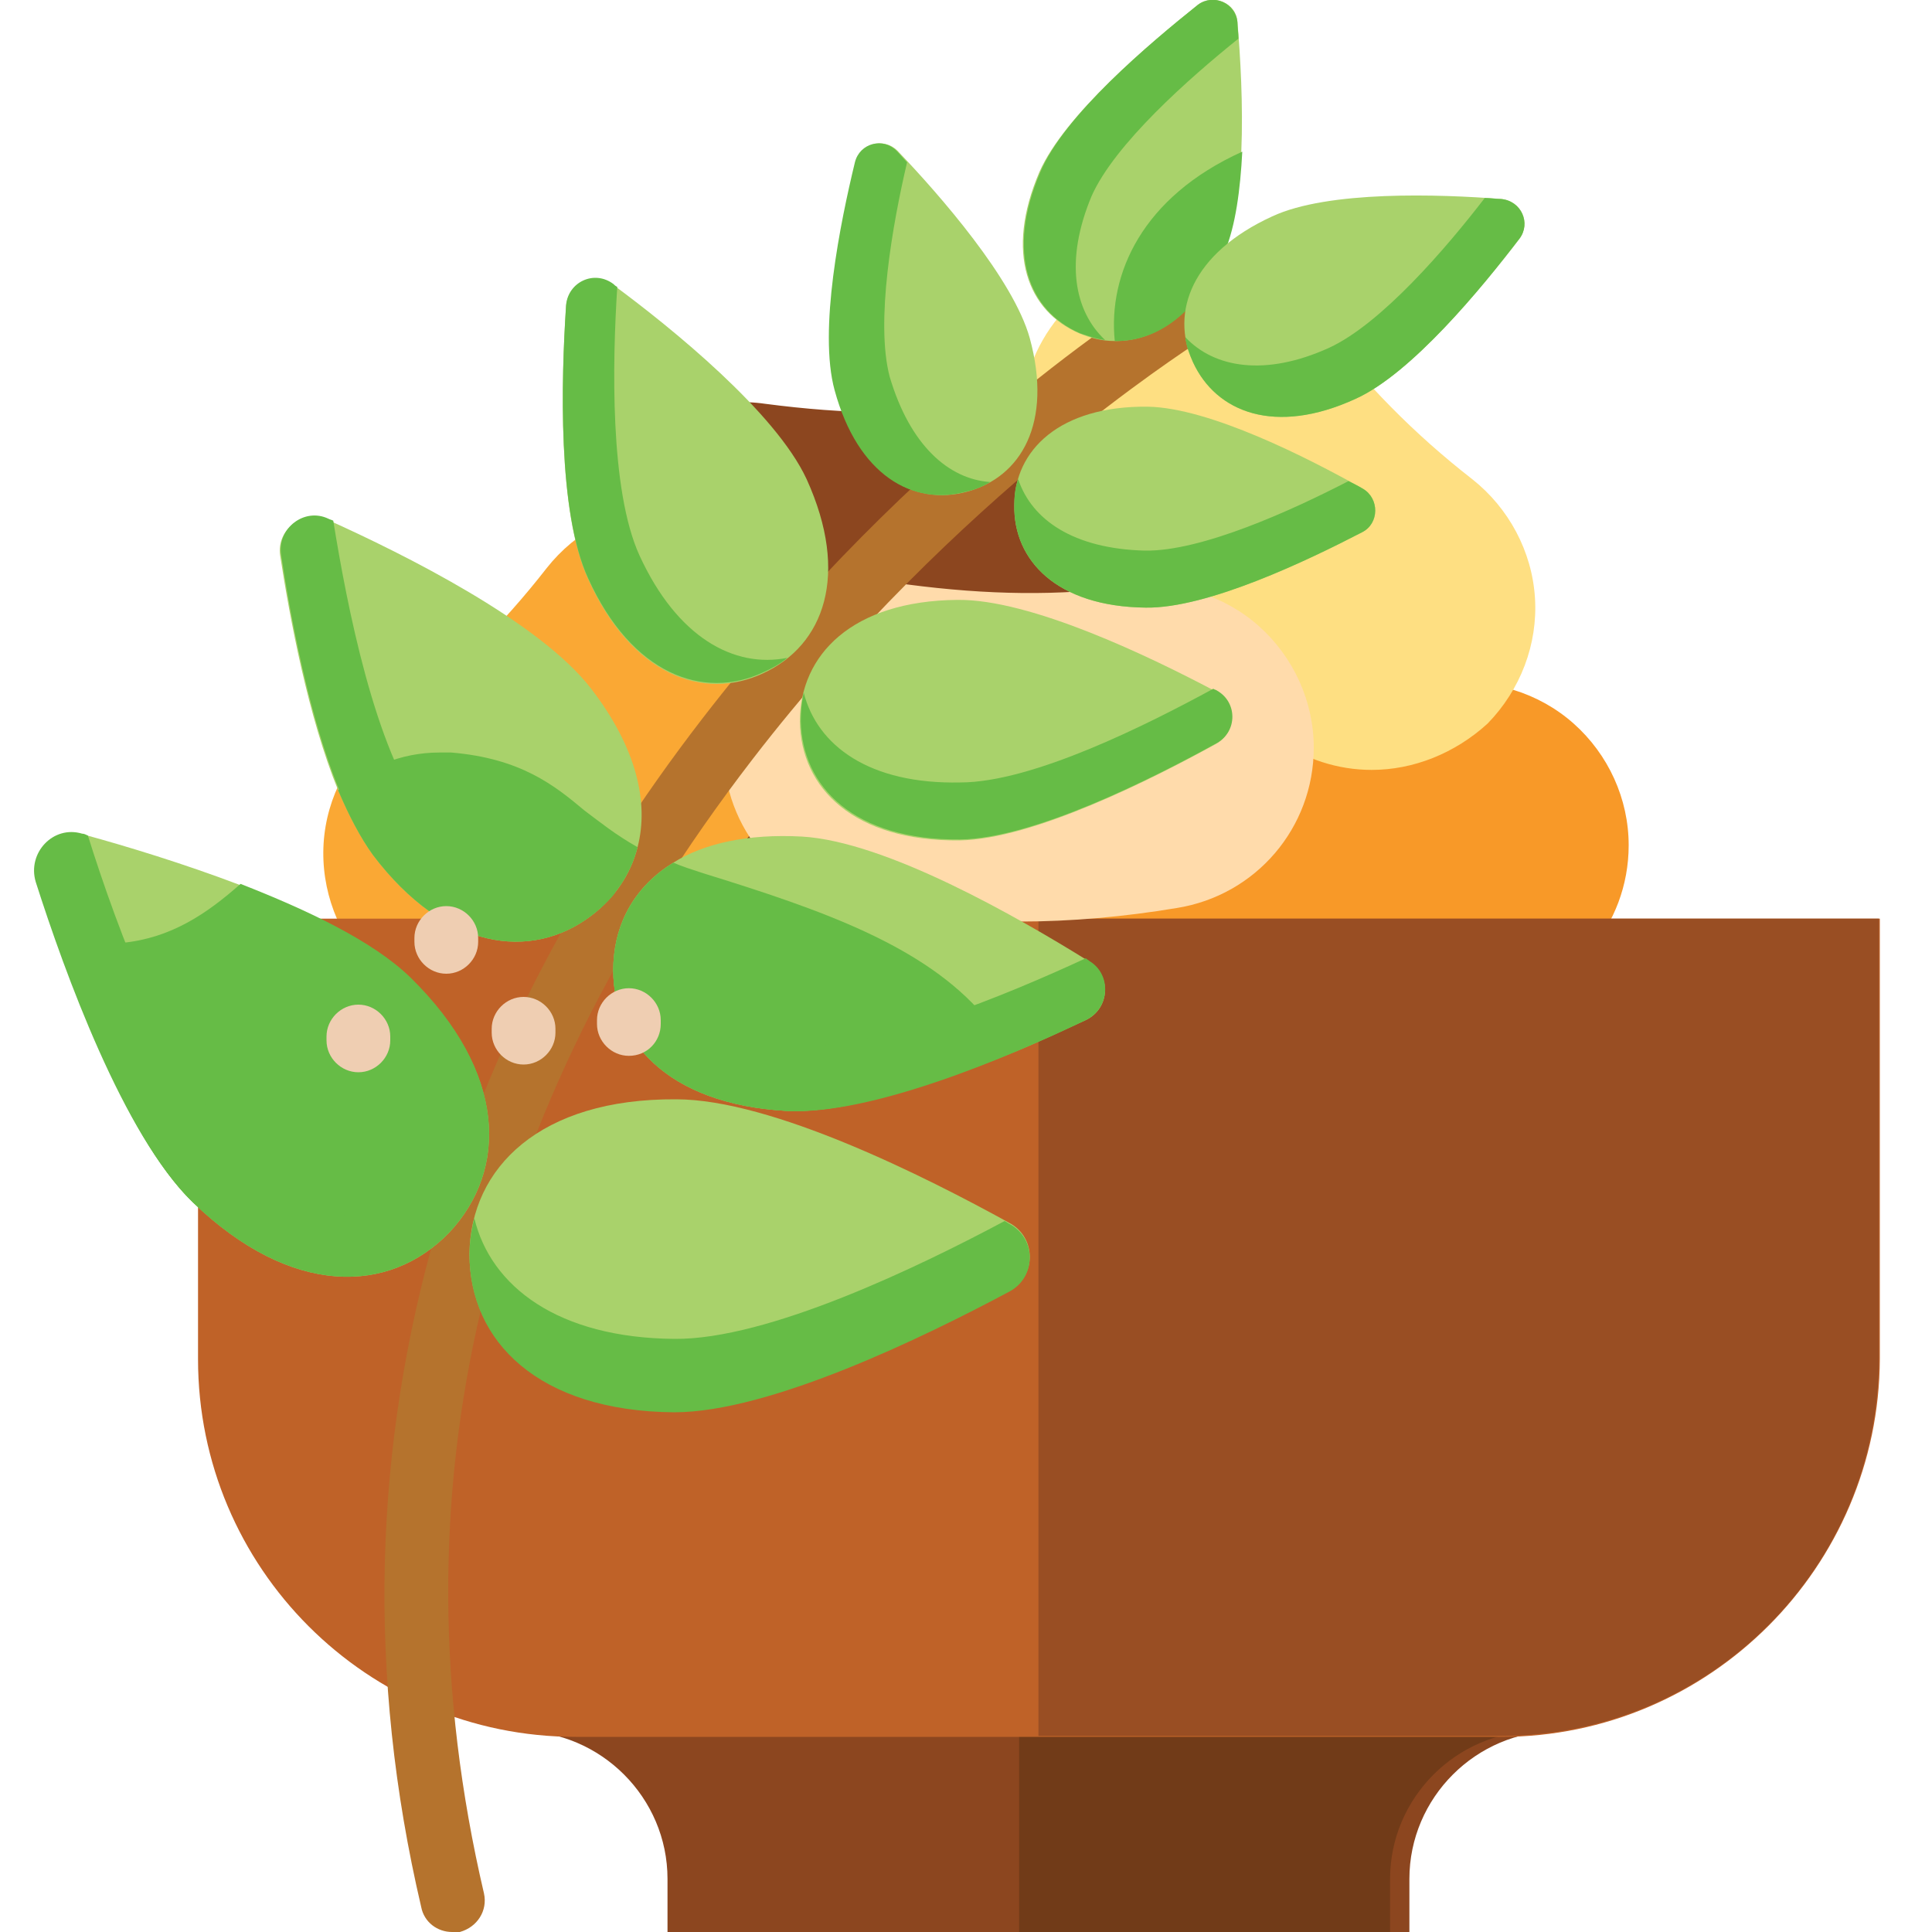 <?xml version="1.0" encoding="utf-8"?>
<!-- Generator: Adobe Illustrator 19.2.0, SVG Export Plug-In . SVG Version: 6.00 Build 0)  -->
<svg version="1.1" id="Layer_1" xmlns="http://www.w3.org/2000/svg" xmlns:xlink="http://www.w3.org/1999/xlink" x="0px" y="0px"
	 viewBox="0 0 200 200" style="enable-background:new 0 0 200 200;" xml:space="preserve">
<style type="text/css">
	.st0{fill:#8C461F;}
	.st1{fill:#713B18;}
	.st2{fill:#FAA834;}
	.st3{fill:#F89928;}
	.st4{fill:#FEDF82;}
	.st5{fill:#BF6228;}
	.st6{fill:#994E23;}
	.st7{fill:#FFDBAB;}
	.st8{fill:#B5732D;}
	.st9{fill:#A9D26B;}
	.st10{fill:#66BC46;}
	.st11{fill:#EFCEB2;}
</style>
<g id="Layer_72">
	<g>
		<path class="st0" d="M64.5,98.4c-3.1-3.1-4.9-7.3-4.9-11.9v-0.2c0-4.9,2.1-9.5,5.7-12.7s8.5-4.7,13.3-4c8.4,1.1,15.7,1.2,23.1,0.2
			c4.8-0.6,9.7,0.9,13.3,4.1c3.6,3.2,5.7,7.8,5.7,12.6c0,8.3-6,15.3-14.2,16.6c-10.9,1.7-21.9,1.7-32.7,0
			C70.2,102.5,66.9,100.8,64.5,98.4z"/>
		<path class="st0" d="M90.8,76.7c-5.5,0-10.9-0.4-16.4-1.3c-8.2-1.3-14.2-8.3-14.2-16.6v-0.3c0-4.9,2.1-9.5,5.7-12.7
			c3.6-3.2,8.5-4.7,13.3-4C87.6,42.9,95,43,102.4,42c4.8-0.6,9.7,0.9,13.3,4.1c3.6,3.2,5.7,7.8,5.7,12.6c0,8.3-6,15.3-14.2,16.6
			C101.8,76.3,96.3,76.7,90.8,76.7z"/>
	</g>
	<path class="st0" d="M145.9,200.3H69.1v-5.8c0-8.4-6.9-15.3-15.3-15.3V169h107.4v10.2c-8.4,0-15.3,6.9-15.3,15.3V200.3z"/>
	<path class="st1" d="M105.5,200.3h38.4v-5.8c0-8.4,6.9-15.3,15.3-15.3V169h-53.7V200.3z"/>
	<path class="st2" d="M50.5,105.5c-4.3,0-8.6-1.7-11.9-5l-0.2-0.2c-3.4-3.4-5.2-8.2-4.9-13S36.2,78,40.1,75
		c6.7-5.1,11.9-10.3,16.5-16.2c3-3.8,7.5-6.2,12.3-6.5s9.5,1.5,13,4.9c5.9,5.9,6.6,15.1,1.7,21.8c-6.5,8.9-14.2,16.7-23.1,23.1
		C57.5,104.4,54,105.5,50.5,105.5z"/>
	<path class="st3" d="M138.1,105.5c-5.5,0-10.9-0.4-16.4-1.3c-8.3-1.3-14.2-8.3-14.2-16.6v-0.3c0-4.9,2.1-9.5,5.7-12.7
		s8.5-4.7,13.3-4c8.4,1.1,15.7,1.2,23.1,0.2c4.8-0.6,9.7,0.9,13.3,4.1s5.7,7.8,5.7,12.6c0,8.3-6,15.3-14.2,16.6
		C149,105.1,143.6,105.5,138.1,105.5z"/>
	<path class="st4" d="M142,79.7c-3.5,0-6.9-1.1-9.9-3.2c-8.9-6.5-16.7-14.2-23.1-23.1c-4.9-6.8-4.2-15.9,1.7-21.8l0.2-0.2
		c3.4-3.4,8.2-5.2,13-4.9c4.8,0.3,9.3,2.7,12.3,6.6c5.1,6.7,10.3,11.9,16.2,16.5c3.8,3,6.2,7.5,6.5,12.3s-1.5,9.5-4.9,13
		C150.6,78,146.3,79.7,142,79.7z"/>
	<path class="st5" d="M155.4,179.8H59.6c-21.6,0-39.1-17.5-39.1-39.1V95.1h174.1v45.6C194.5,162.2,177,179.8,155.4,179.8z"/>
	<path class="st6" d="M107.5,95.1v84.6h47.9c21.6,0,39.1-17.5,39.1-39.1V95.1H107.5z"/>
	<path class="st7" d="M105.5,95.4c-5.5,0-10.9-0.4-16.4-1.3c-8.2-1.3-14.2-8.3-14.2-16.6v-0.3c0-4.9,2.1-9.5,5.7-12.7
		c3.6-3.2,8.5-4.7,13.3-4c8.4,1.1,15.7,1.2,23.1,0.2c4.8-0.6,9.7,0.9,13.3,4.1c3.6,3.2,5.7,7.8,5.7,12.6c0,8.3-6,15.3-14.2,16.6
		C116.4,94.9,110.9,95.4,105.5,95.4z"/>
</g>
<g id="Layer_71">
	<path class="st8" d="M46.8,200c-1.5,0-2.9-1-3.2-2.6c-5.6-23.9-5-47.6,1.7-70.5c5.3-18.2,14.6-35.9,27.4-52.5
		c21.8-28.3,46.2-43.6,47.3-44.2c1.5-1,3.6-0.5,4.5,1.1c1,1.5,0.5,3.6-1.1,4.5l0,0C123.3,36,99,51.2,77.9,78.6
		C49.8,115.1,40.4,154.5,50.1,196c0.4,1.8-0.7,3.5-2.5,4C47.3,200,47.1,200,46.8,200z"/>
	<path class="st9" d="M46.5,127.6c-6.2,6.4-16.3,6.7-26.5-3.1c-5.5-5.3-10.4-16.7-13.7-25.9c-0.9-2.7-1.8-5.1-2.4-7.2
		c-0.9-3,1.8-5.9,4.8-5c4.4,1.2,10.3,3,16.1,5.2c6.9,2.7,13.7,5.9,17.6,9.7C52.5,111,52.6,121.1,46.5,127.6z"/>
	<g>
		<path class="st10" d="M46.5,127.6c-6.2,6.4-16.3,6.7-26.5-3.1c-5.5-5.3-10.4-16.7-13.7-25.9c2-0.4,4.1-0.8,6.4-1
			c5-0.5,8.7-3,12.2-6.1c6.9,2.7,13.7,5.9,17.6,9.7C52.5,111,52.6,121.1,46.5,127.6z"/>
		<path class="st10" d="M48.7,124.5c-0.6,1.1-1.4,2.1-2.3,3c-6.2,6.4-16.3,6.7-26.5-3.1c-7.1-6.9-13.2-23.7-16.2-33.1
			c-0.9-3,1.8-5.9,4.8-5c0.2,0,0.4,0.1,0.6,0.2c3,9.6,9,25.8,16,32.6C33.9,127.4,42.5,128.4,48.7,124.5z"/>
	</g>
	<path class="st9" d="M66,87.7c-0.7,2.8-2.4,5.3-4.8,7.1c-6.2,4.7-15.1,3.6-22.6-6.3c-1.3-1.8-2.5-4.1-3.6-6.7
		c-3.1-7.6-5-17.8-6-24.3c-0.4-2.7,2.4-4.8,4.9-3.7c8,3.6,22,10.6,27.3,17.5C65.9,77.4,67.2,83.1,66,87.7z"/>
	<g>
		<path class="st10" d="M66,87.7c-0.7,2.8-2.4,5.3-4.8,7.1c-6.2,4.7-15.1,3.6-22.6-6.3c-1.3-1.8-2.5-4.1-3.6-6.7
			c3-2.3,6.4-3.9,10.5-3.9c0.4,0,0.8,0,1.2,0c7.2,0.6,10.7,3.4,13.8,6C62.1,85.1,63.7,86.4,66,87.7z"/>
		<path class="st10" d="M63.7,92.4c-0.7,0.9-1.5,1.6-2.4,2.3c-6.2,4.8-15.1,3.6-22.6-6.3c-5.3-6.9-8.3-22.3-9.6-31
			c-0.4-2.7,2.4-4.9,4.9-3.7c0.2,0.1,0.3,0.1,0.5,0.2c1.4,8.7,4.3,23.7,9.5,30.5C50.4,92.9,57.8,95,63.7,92.4z"/>
	</g>
	<path class="st9" d="M83.5,49.6c4.5,9.9,1.8,17.2-4.5,20.1c-6.2,2.9-13.6,0.2-18.1-9.7c-3.2-6.9-2.8-20.7-2.3-28.3
		c0.2-2.4,2.9-3.7,4.9-2.2C69.6,34,80.3,42.7,83.5,49.6z"/>
	<path class="st10" d="M81.5,68.1c-0.7,0.6-1.6,1.1-2.5,1.5c-6.2,2.9-13.6,0.2-18.1-9.7c-3.2-6.9-2.8-20.7-2.3-28.3
		c0.2-2.4,2.9-3.7,4.9-2.2c0.1,0.1,0.2,0.2,0.4,0.3c-0.5,7.7-0.8,21,2.3,27.8C70.1,66,76,69.2,81.5,68.1z"/>
	<path class="st9" d="M106.6,35c2.4,8.8-0.9,14.4-6.5,15.9c-5.5,1.5-11.2-1.7-13.6-10.5c-1.7-6.2,0.6-17.4,2.1-23.6
		c0.5-2,2.9-2.6,4.3-1.2C97.3,20.2,104.9,28.9,106.6,35z"/>
	<path class="st10" d="M102.5,49.9c-0.8,0.5-1.6,0.8-2.5,1c-5.5,1.5-11.2-1.7-13.6-10.5C84.7,34.2,87,23,88.5,16.8
		c0.5-2,2.9-2.6,4.3-1.2c0.4,0.4,0.7,0.8,1.1,1.2c-1.5,6.4-3.3,16.5-1.8,22.2C94.2,46.1,98.2,49.6,102.5,49.9z"/>
	<path class="st9" d="M70,113.8c-14.1-0.1-21.3,7.1-21.4,16c0,8.9,7.1,16.2,21.2,16.3c9.9,0,25.9-7.8,34.7-12.5c2.8-1.5,2.8-5.5,0-7
		C95.8,121.8,79.9,113.8,70,113.8z"/>
	<path class="st10" d="M49.1,126.1c-0.3,1.2-0.5,2.5-0.5,3.8c0,8.9,7.1,16.2,21.2,16.3c9.9,0,25.9-7.8,34.7-12.5
		c2.8-1.5,2.8-5.5,0-7c-0.2-0.1-0.3-0.2-0.5-0.3c-8.8,4.7-24.5,12.3-34.2,12.2C57.8,138.5,50.8,133.2,49.1,126.1z"/>
	<path class="st9" d="M112.4,105.6c-2.2,1-4.9,2.3-7.9,3.5c-7.6,3.1-16.9,6.2-23.1,5.9c-12.4-0.7-18.3-7.4-17.9-15.3
		c0.2-4.3,2.3-8,6.2-10.4c3.2-2,7.7-3,13.3-2.7c8.7,0.5,22.3,8.3,29.7,12.9C115.1,101,114.9,104.4,112.4,105.6z"/>
	<g>
		<path class="st10" d="M104.5,109.1c-7.6,3.1-16.9,6.2-23.1,5.9c-12.4-0.7-18.3-7.4-17.9-15.3c0.2-4.3,2.3-8,6.2-10.4
			c0.9,0.4,1.9,0.7,3.1,1.1c12.3,3.8,22.9,7.5,29.1,14.8C102.8,106.4,103.7,107.7,104.5,109.1z"/>
		<path class="st10" d="M64.1,96.4c-0.3,1-0.5,2.1-0.6,3.3c-0.4,7.8,5.4,14.5,17.9,15.3c8.7,0.5,23.1-5.6,31-9.4
			c2.5-1.2,2.7-4.7,0.4-6.1c-0.1-0.1-0.3-0.2-0.4-0.3c-8,3.7-22,9.6-30.6,9.1C71.1,107.8,65.3,102.8,64.1,96.4z"/>
	</g>
	<path class="st9" d="M99.1,62.1c-10.9,0.1-16.3,5.7-16.3,12.6c0.1,6.9,5.6,12.4,16.5,12.3c7.6-0.1,19.9-6.3,26.6-10
		c2.1-1.2,2.1-4.2,0-5.4C119.1,68,106.7,62,99.1,62.1z"/>
	<path class="st10" d="M83.2,71.7c-0.2,0.9-0.3,1.9-0.3,2.9C83,81.5,88.5,87,99.4,86.9c7.6-0.1,19.9-6.3,26.6-10
		c2.1-1.2,2.1-4.2,0-5.4c-0.1-0.1-0.3-0.1-0.4-0.2C118.8,75,106.9,81,99.4,81C90,81.2,84.6,77.2,83.2,71.7z"/>
	<path class="st9" d="M118.8,42.1C109.7,42,105,46.6,105,52.3c-0.1,5.7,4.4,10.5,13.6,10.6C125,63,135.4,58,141,55.1
		c1.8-0.9,1.8-3.5,0.1-4.5C135.4,47.4,125.2,42.2,118.8,42.1z"/>
	<path class="st10" d="M105.4,49.6c-0.3,0.8-0.4,1.7-0.4,2.7c-0.1,5.7,4.4,10.5,13.6,10.6C125,63,135.4,58,141,55.1
		c1.8-0.9,1.8-3.5,0.1-4.5c-0.5-0.3-0.9-0.5-1.5-0.8c-5.8,3-15.2,7.3-21.1,7.2C111.1,56.8,106.8,53.8,105.4,49.6z"/>
	<path class="st9" d="M128.1,2.3c0.3,3.5,0.6,8.6,0.4,13.4c-0.2,3.9-0.7,7.7-1.8,10.3c-2.8,6.5-7.1,9.4-11.4,9.3
		c-1.2,0-2.4-0.3-3.6-0.8c-5.3-2.3-7.7-8.3-4.1-16.7C110.2,11.9,119,4.5,124,0.5C125.6-0.7,128,0.3,128.1,2.3z"/>
	<g>
		<path class="st10" d="M128.6,15.7c-0.2,3.9-0.7,7.7-1.8,10.3c-2.8,6.5-7.1,9.4-11.4,9.3C114.7,28.4,118.2,20.4,128.6,15.7z"/>
		<path class="st10" d="M114.4,35.2c-0.9-0.1-1.7-0.4-2.6-0.7c-5.3-2.3-7.7-8.3-4.1-16.7C110.2,11.9,119,4.5,124,0.5
			c1.6-1.2,3.9-0.2,4.1,1.8c0,0.5,0.1,1.1,0.1,1.7c-5.1,4.1-12.8,10.9-15.2,16.3C110.2,27,111.2,32.2,114.4,35.2z"/>
	</g>
	<path class="st9" d="M131.7,22.4c-8.3,3.8-10.6,9.9-8.2,15.1s8.5,7.6,16.8,3.8c5.8-2.6,13.1-11.5,17-16.6c1.2-1.6,0.2-3.9-1.9-4.1
		C149,20.1,137.5,19.7,131.7,22.4z"/>
	<path class="st10" d="M122.7,34.9c0.1,0.9,0.4,1.7,0.8,2.6c2.4,5.2,8.5,7.6,16.8,3.8c5.8-2.6,13.1-11.5,17-16.6
		c1.2-1.6,0.2-3.9-1.9-4.1c-0.5,0-1.1-0.1-1.7-0.1c-4,5.2-10.7,13-16.1,15.5C131,39,125.7,38.1,122.7,34.9z"/>
	<g>
		<path class="st11" d="M65.1,109.3c-1.8,0-3.3-1.5-3.3-3.3v-0.4c0-1.8,1.5-3.3,3.3-3.3c1.8,0,3.3,1.5,3.3,3.3v0.4
			C68.4,107.8,67,109.3,65.1,109.3z"/>
		<path class="st11" d="M54.2,110.2c-1.8,0-3.3-1.5-3.3-3.3v-0.4c0-1.8,1.5-3.3,3.3-3.3s3.3,1.5,3.3,3.3v0.4
			C57.5,108.7,56,110.2,54.2,110.2z"/>
		<path class="st11" d="M46.2,100.8c-1.8,0-3.3-1.5-3.3-3.3v-0.4c0-1.8,1.5-3.3,3.3-3.3s3.3,1.5,3.3,3.3v0.4
			C49.5,99.3,48,100.8,46.2,100.8z"/>
		<path class="st11" d="M37.1,111c-1.8,0-3.3-1.5-3.3-3.3v-0.4c0-1.8,1.5-3.3,3.3-3.3s3.3,1.5,3.3,3.3v0.4
			C40.4,109.5,38.9,111,37.1,111z"/>
	</g>
</g>
</svg>
